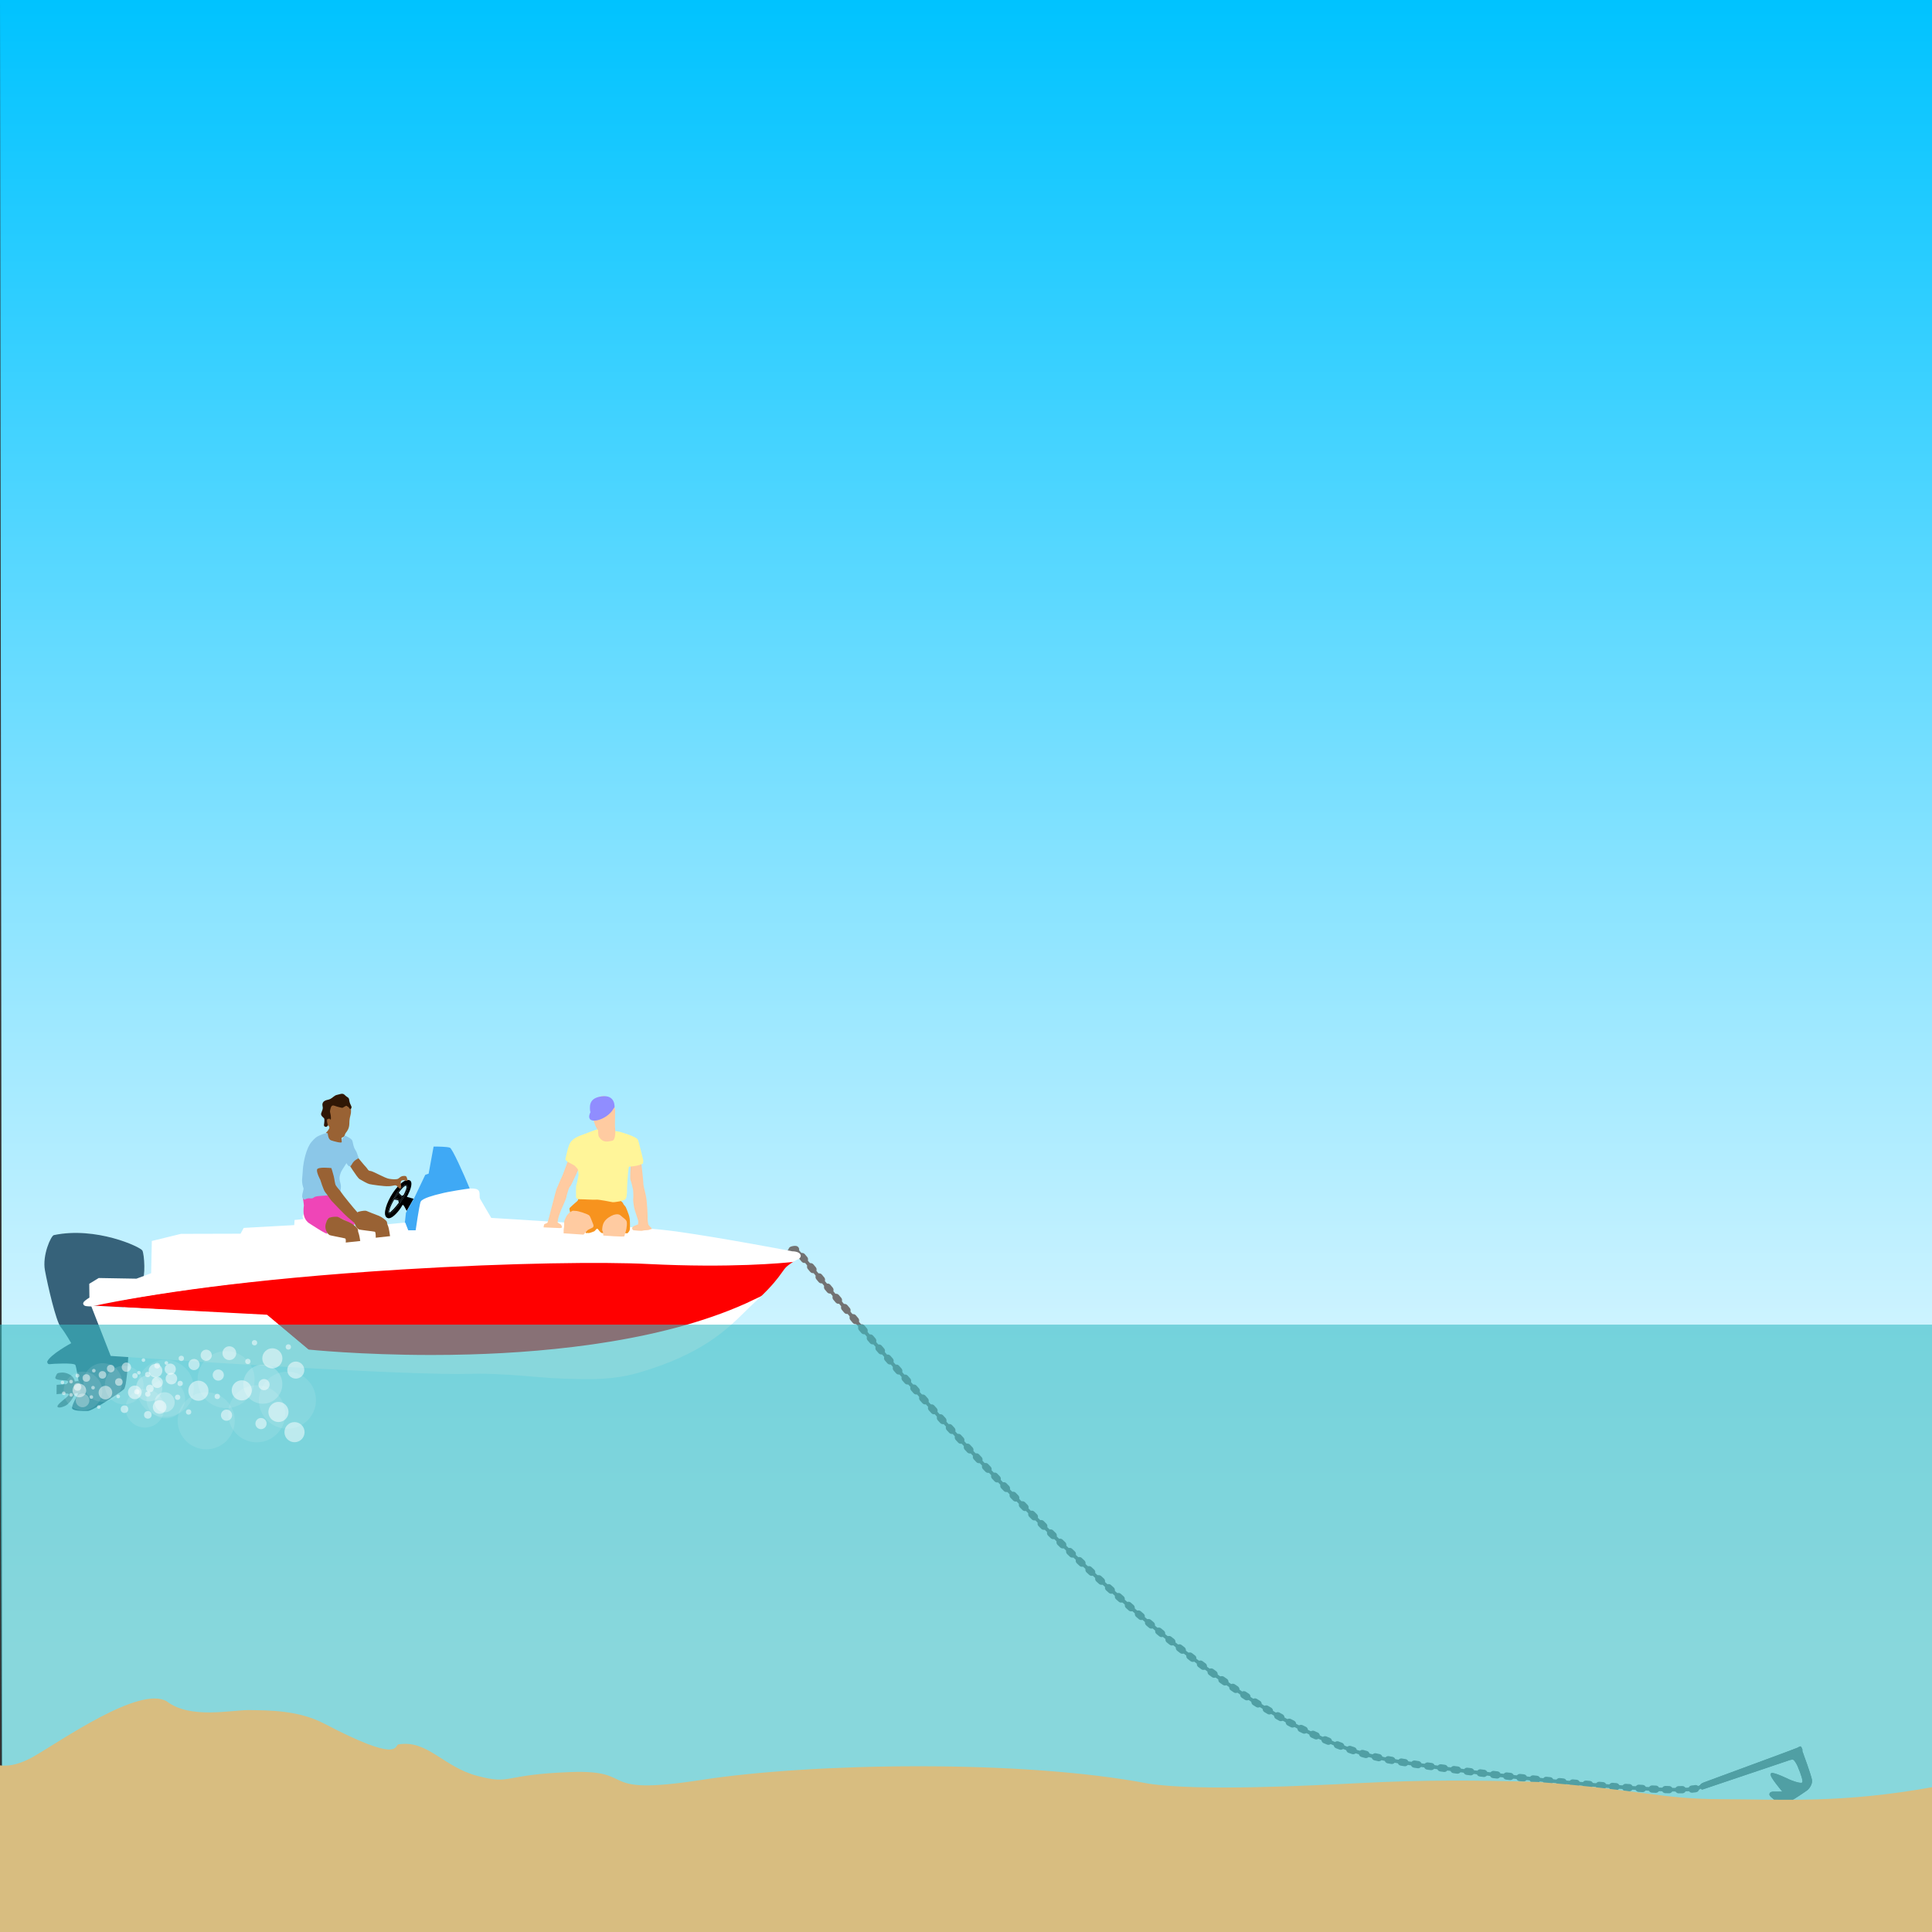 <?xml version="1.0" encoding="utf-8"?>
<!-- Generator: Adobe Illustrator 16.0.0, SVG Export Plug-In . SVG Version: 6.00 Build 0)  -->
<!DOCTYPE svg PUBLIC "-//W3C//DTD SVG 1.1//EN" "http://www.w3.org/Graphics/SVG/1.1/DTD/svg11.dtd">
<svg version="1.1" id="Capa_1" xmlns="http://www.w3.org/2000/svg" xmlns:xlink="http://www.w3.org/1999/xlink" x="0px" y="0px"
	 width="800px" height="800px" viewBox="0 0 800 800" enable-background="new 0 0 800 800" xml:space="preserve">
<rect x="0" y="0" width="800" height="800" fill="#333333" stroke="none"/>
<g id="cèl">
	<g id="Cèl_2_">
		
			<linearGradient id="SVGID_1_" gradientUnits="userSpaceOnUse" x1="416.338" y1="1556.01" x2="1215.5" y2="1556.01" gradientTransform="matrix(-4.371139e-08 -1 -1 4.371139e-08 1956.5 1215.501)">
			<stop  offset="0.144" style="stop-color:#FFFFFF"/>
			<stop  offset="1" style="stop-color:#00C3FF"/>
		</linearGradient>
		<polygon fill="url(#SVGID_1_)" points="0,0 800,0 800.981,799.162 0.982,799.162 		"/>
	</g>
</g>
<g id="_x33_">
	<g id="Ancla_copia_2_2_">
		<path fill="#727272" d="M746.324,724.928c0.233-0.398-0.419-1.497-0.548-1.668c-0.094-0.106-0.225-0.137-0.374-0.111
			c-0.272,0.045-0.635,0.263-0.925,0.479c-0.453,0.256-18.734,6.996-29.655,11.017c-4.881,1.799-8.729,3.218-9.345,3.45
			c-0.885,0.336-1.413,0.752-1.574,1.223c-0.13,0.377,0.031,0.646,0.042,0.657c0.463,1.19,0.854,1.115,1.507,0.864
			c0.109-0.039,0.229-0.084,0.366-0.125c0.815-0.247,33.183-11.188,34.561-11.646c0.443-0.187,1.689-0.604,2.188-0.37
			c0.566,0.271,1.425,1.836,1.762,2.61c1.592,3.692,2.36,6.42,1.938,6.798c-0.137,0.117-0.677,0.325-2.771-0.312
			c-1.188-0.363-2.413-0.872-2.709-1.022c-0.053-0.031-6.091-2.979-7.263-2.593c-0.104,0.035-0.188,0.103-0.229,0.19
			c-0.396,0.834,0.629,2.221,1.812,3.821l0.312,0.418c0.969,1.321,2.166,2.729,2.646,3.272c-0.947-0.005-3.662-0.014-4.068,0.019
			c-0.038,0.009-0.104,0.016-0.172,0.021c-0.267,0.042-0.713,0.16-0.965,0.487c-0.162,0.21-0.218,0.468-0.16,0.764
			c0.104,0.561,1.001,1.275,1.948,2.038c0.154,0.13,0.312,0.259,0.466,0.384c-0.043,0.025-0.083,0.062-0.133,0.088
			c-1.084,0.762-2.572,1.802-2.658,2.649c-0.021,0.218,0.041,0.407,0.194,0.564c0.705,0.748,3.129-0.004,7.604-2.354
			c3.354-1.766,7.988-5.053,8.034-5.083c1.003-0.71,2.381-2.59,2.162-4.369c-0.216-1.692-3.656-11.105-4.028-12.124
			C746.292,724.95,746.304,724.938,746.324,724.928z"/>
		<g>
			<path fill="#727272" d="M706.38,739.541c0.055-0.116,0.062-0.245,0.021-0.368c-0.084-0.248-0.354-0.383-0.618-0.292
				c-0.12,0.045-0.218,0.134-0.271,0.248c-0.057,0.116-0.062,0.247-0.021,0.369c0.077,0.217,0.31,0.348,0.531,0.312
				c0.026-0.007,0.062-0.013,0.089-0.021C706.233,739.745,706.331,739.657,706.38,739.541z"/>
			<path fill="#727272" d="M750.036,737.12c-0.191-1.595-3.445-10.524-3.97-11.94c-0.146,0.106-0.329,0.178-0.499,0.186
				c-0.207,0.021-0.386-0.059-0.497-0.194c-0.155-0.2-0.347-0.537-0.479-0.79l-0.021,0.062L708.9,737.131
				c-1.781,0.658-2.992,1.104-3.312,1.229c-0.986,0.377-1.31,0.771-1.398,1.03c-0.088,0.248,0.005,0.417,0.021,0.447
				c0.396,1.001,0.599,0.925,1.146,0.718c0.116-0.042,0.238-0.089,0.382-0.132c0.188-0.058,2.104-0.693,4.947-1.649
				c0.4-1.056,1.642-1.479,1.692-1.502c1.146-0.434,28.234-10.591,31.023-9.605c0.736,0.258,1.611,2.342,1.709,2.569
				c0.083,0.194,2.146,4.849,2.515,6.658c0.524,2.648-2.576,4.562-3.826,5.062c-1.062,0.425-5.229,0.314-5.396,0.346l-0.003,0.001
				c-0.143,0.021-3.907-0.089-4.382-0.053c-0.32,0.025-0.742,0.07-0.936,0.334c-0.109,0.146-0.146,0.315-0.106,0.529
				c0.088,0.45,1.021,1.201,1.845,1.862c0.551,0.449,1.077,0.872,1.409,1.235c0.433,0.479,0.594,0.812,0.505,1.031
				c-0.057,0.135-0.187,0.188-0.255,0.188l-0.019-0.296c0.001,0,0.062-0.15-0.452-0.725c-0.167-0.196-0.402-0.404-0.671-0.635
				c-0.067,0.048-0.132,0.095-0.2,0.145c-0.921,0.646-2.463,1.723-2.535,2.438c-0.017,0.134,0.028,0.24,0.117,0.343
				c0.396,0.425,1.983,0.351,7.253-2.423c2.062-1.084,4.62-2.747,6.279-3.865c-3.021,0.646-9.438,0.513-11.691,0.466
				c-0.423-0.009-0.756-0.021-0.805-0.016l-0.021-0.146l-0.051-0.141c0.008-0.006,0.012-0.006,0.026-0.01
				c0.049-0.01,0.183-0.003,0.854,0.012c2.491,0.058,10.069,0.218,12.441-0.688c0.59-0.408,0.958-0.672,0.973-0.68
				C748.797,740.642,750.232,738.848,750.036,737.12z M706.649,739.664c-0.087,0.188-0.244,0.329-0.438,0.396
				c-0.408,0.147-0.854-0.068-0.991-0.468c-0.066-0.195-0.054-0.405,0.029-0.592c0.088-0.188,0.239-0.33,0.438-0.398
				c0.041-0.016,0.097-0.026,0.146-0.034c0.364-0.06,0.725,0.151,0.852,0.503C706.747,739.267,706.739,739.479,706.649,739.664z"/>
			<path fill="#727272" d="M711.061,738.631c9.646-3.244,28.956-9.77,29.211-9.854c0.17-0.063,1.711-0.688,2.41-0.354
				c0.731,0.347,1.644,2.146,1.904,2.764c1.021,2.376,2.624,6.46,1.855,7.128c-0.936,0.813-5.459-1.108-5.81-1.301
				c-0.688-0.362-6.104-2.889-7.034-2.569c-0.019,0.005-0.051,0.018-0.059,0.03c-0.321,0.682,0.698,2.068,1.782,3.533l0.312,0.418
				c1.12,1.522,2.543,3.156,2.808,3.451c0.529,0.016,4.294,0.116,5.229-0.264c1.104-0.438,4.146-2.263,3.656-4.692
				c-0.359-1.788-2.469-6.533-2.492-6.592c-0.249-0.604-1.021-2.216-1.533-2.396c-2.697-0.949-30.553,9.505-30.837,9.609
				C712.456,737.544,711.5,737.88,711.061,738.631z"/>
			<path fill="#727272" d="M744.324,724.208l0.1-0.253c-0.955,0.394-5.021,1.911-11.938,4.472L744.324,724.208z"/>
			<path fill="#727272" d="M746.058,724.774c0.104-0.181-0.304-1.057-0.525-1.337c-0.037-0.053-0.35,0.021-0.886,0.412l0.046,0.099
				c0.004,0.016,0.354,0.729,0.595,1.036c0.058,0.066,0.146,0.102,0.246,0.091C745.75,725.062,745.98,724.907,746.058,724.774z"/>
			<path fill="#727272" d="M746.312,724.925c0.232-0.397-0.419-1.497-0.549-1.666c-0.091-0.106-0.223-0.137-0.377-0.112
				c-0.271,0.044-0.63,0.265-0.92,0.479c-0.455,0.254-18.736,6.996-29.654,11.014c-4.884,1.802-8.733,3.221-9.347,3.451
				c-0.884,0.338-1.414,0.752-1.574,1.221c-0.129,0.376,0.034,0.649,0.041,0.66c0.466,1.19,0.854,1.112,1.509,0.862
				c0.109-0.036,0.229-0.083,0.363-0.124c0.819-0.246,33.182-11.188,34.561-11.646c0.448-0.185,1.692-0.604,2.188-0.367
				c0.568,0.271,1.427,1.835,1.762,2.608c1.591,3.696,2.362,6.421,1.938,6.801c-0.143,0.119-0.678,0.326-2.771-0.312
				c-1.188-0.364-2.414-0.872-2.707-1.024c-0.056-0.03-6.087-2.979-7.265-2.591c-0.106,0.031-0.188,0.104-0.229,0.188
				c-0.396,0.835,0.631,2.229,1.813,3.828l0.31,0.422c0.976,1.327,2.167,2.729,2.646,3.281c0.181,0.003,0.303,0.021,0.327,0.021
				l0.004,0.318c0,0,0.005,0.062,0.002,0.062l0.005-0.001c0.172-0.025,4.344,0.08,5.397-0.347c1.237-0.494,4.346-2.444,3.815-5.102
				c-0.357-1.812-2.418-6.438-2.507-6.64c-0.097-0.23-0.969-2.312-1.709-2.568c-2.788-0.976-29.878,9.188-31.022,9.619
				c-0.054,0.021-1.291,0.449-1.69,1.502c-2.844,0.958-4.763,1.604-4.947,1.653c-0.14,0.04-0.266,0.093-0.384,0.133
				c-0.55,0.207-0.754,0.285-1.146-0.717c-0.015-0.03-0.105-0.2-0.021-0.445c0.1-0.266,0.417-0.656,1.4-1.032
				c0.315-0.121,1.526-0.564,3.312-1.229l35.67-12.688l0.021-0.062c0.135,0.251,0.319,0.588,0.479,0.789
				c0.112,0.143,0.289,0.213,0.495,0.195c0.169-0.015,0.35-0.079,0.497-0.186c-0.038-0.116-0.066-0.188-0.07-0.191l0.273-0.104
				c0.006,0.016,0.016,0.042,0.033,0.074C746.292,724.95,746.304,724.938,746.312,724.925z M711.05,738.642
				c0.438-0.756,1.396-1.094,1.409-1.098c0.28-0.104,28.139-10.562,30.836-9.613c0.521,0.184,1.286,1.796,1.529,2.4
				c0.024,0.056,2.141,4.805,2.492,6.589c0.481,2.438-2.556,4.254-3.651,4.698c-0.935,0.368-4.694,0.271-5.229,0.26
				c-0.26-0.295-1.682-1.924-2.802-3.451l-0.312-0.418c-1.084-1.47-2.104-2.854-1.786-3.535c0.012-0.013,0.039-0.024,0.062-0.028
				c0.938-0.313,6.354,2.206,7.037,2.568c0.349,0.188,4.871,2.108,5.805,1.304c0.771-0.668-0.835-4.755-1.856-7.13
				c-0.263-0.608-1.174-2.419-1.9-2.764c-0.696-0.335-2.237,0.287-2.412,0.354C740.015,728.864,720.699,735.393,711.05,738.642z
				 M744.424,723.959l-0.101,0.254l-11.842,4.214C739.405,725.866,743.469,724.348,744.424,723.959z M746.062,724.773
				c-0.076,0.133-0.308,0.286-0.53,0.302c-0.104,0.012-0.188-0.021-0.246-0.092c-0.24-0.306-0.59-1.021-0.594-1.036l-0.045-0.098
				c0.531-0.389,0.847-0.465,0.888-0.412C745.752,723.716,746.165,724.596,746.062,724.773z"/>
			<path fill="#727272" d="M735.331,745.78c-0.069-0.064-0.152-0.133-0.232-0.188c-0.045,0.021-0.085,0.062-0.134,0.089
				c-1.085,0.763-2.572,1.802-2.658,2.646c-0.021,0.219,0.04,0.408,0.197,0.569c0.707,0.746,3.124-0.004,7.604-2.354
				c3.354-1.766,7.987-5.056,8.033-5.084c1-0.71,2.381-2.594,2.162-4.368c-0.213-1.688-3.659-11.107-4.034-12.126
				c-0.059,0.09-0.136,0.163-0.229,0.228c0.519,1.416,3.771,10.354,3.972,11.938c0.21,1.721-1.229,3.521-2.041,4.095
				c-0.009,0.01-0.38,0.271-0.975,0.687c0.007-0.003,0.016-0.011,0.021-0.012l0.104,0.271c-0.241,0.095-0.535,0.171-0.875,0.247
				c-1.664,1.122-4.224,2.785-6.279,3.87c-5.271,2.769-6.854,2.843-7.255,2.415c-0.099-0.104-0.13-0.209-0.115-0.344
				c0.071-0.723,1.612-1.801,2.534-2.438C735.206,745.868,735.269,745.825,735.331,745.78z"/>
			<path fill="#727272" d="M746.281,724.963c-0.015-0.031-0.021-0.062-0.023-0.075l-0.272,0.104c0.003,0.012,0.03,0.08,0.07,0.191
				C746.144,725.123,746.224,725.049,746.281,724.963z"/>
			<path fill="#727272" d="M738.262,742.118c-0.002,0-0.083-0.094-0.213-0.239c-0.949-0.005-3.665-0.02-4.075,0.018
				c-0.033,0.005-0.099,0.011-0.168,0.021c-0.264,0.042-0.711,0.158-0.962,0.484c-0.163,0.208-0.218,0.471-0.161,0.768
				c0.103,0.561,1,1.271,1.948,2.039c0.15,0.125,0.312,0.257,0.465,0.382c0.074-0.049,0.146-0.104,0.208-0.146l0.17,0.235
				c-0.043,0.03-0.093,0.071-0.139,0.102c0.267,0.229,0.494,0.438,0.671,0.636c0.514,0.563,0.451,0.723,0.451,0.723l0.019,0.299
				c0.067-0.006,0.198-0.055,0.256-0.188c0.088-0.226-0.073-0.552-0.507-1.032c-0.325-0.361-0.854-0.786-1.409-1.233
				c-0.822-0.663-1.751-1.414-1.843-1.862c-0.039-0.216-0.008-0.39,0.106-0.53c0.19-0.265,0.604-0.37,0.925-0.396
				c0.466-0.036,4.221-0.019,4.369-0.016l-0.064-0.007L738.262,742.118z"/>
			<path fill="#727272" d="M738.372,741.872c-0.023,0-0.146-0.006-0.324-0.002c0.138,0.146,0.211,0.231,0.214,0.237l0.042,0.052
				l0.062,0.006c0.002,0,0.011,0,0.012,0L738.372,741.872z"/>
			<path fill="#727272" d="M735.309,745.443c-0.065,0.044-0.139,0.101-0.207,0.144c0.078,0.062,0.159,0.131,0.231,0.19
				c0.045-0.026,0.097-0.062,0.141-0.1L735.309,745.443z"/>
			<path fill="#727272" d="M746.247,742.416c0.278-0.193,0.536-0.366,0.76-0.52c-2.371,0.896-9.948,0.734-12.44,0.687
				c-0.674-0.021-0.807-0.021-0.854-0.013c-0.016,0.001-0.021,0.009-0.024,0.013l0.05,0.137l0.021,0.146
				c0.049-0.004,0.383,0.013,0.805,0.017C736.815,742.924,743.229,743.059,746.247,742.416z"/>
			<path fill="#727272" d="M747.013,741.896c-0.223,0.152-0.479,0.321-0.76,0.52c0.336-0.068,0.635-0.146,0.876-0.246l-0.104-0.272
				C747.018,741.893,747.012,741.896,747.013,741.896z"/>
			<path fill="#727272" d="M706.65,739.666c0.089-0.188,0.103-0.396,0.026-0.6c-0.128-0.349-0.48-0.562-0.85-0.503
				c-0.051,0.008-0.101,0.021-0.146,0.034c-0.193,0.07-0.352,0.212-0.438,0.398c-0.091,0.188-0.104,0.396-0.028,0.592
				c0.145,0.396,0.583,0.615,0.991,0.468C706.405,739.993,706.562,739.852,706.65,739.666z M706.389,739.539
				c-0.054,0.11-0.15,0.204-0.271,0.245c-0.022,0.014-0.062,0.021-0.088,0.021c-0.229,0.037-0.454-0.095-0.532-0.312
				c-0.044-0.12-0.033-0.25,0.021-0.367c0.062-0.115,0.146-0.203,0.275-0.247c0.256-0.092,0.523,0.045,0.612,0.29
				C706.446,739.292,706.439,739.424,706.389,739.539z"/>
		</g>
	</g>
	<g id="Cadena_2_">
		<path fill="none" stroke="#727272" stroke-width="1.5" stroke-linecap="round" stroke-miterlimit="10" d="M323.477,520.764
			c0,0,3.55-3.646,5.98-3.361c2.432,0.281,146.718,190.287,241.793,210.471c13.999,3.898,127.217,17.122,132.694,12.103"/>
		<path fill="none" stroke="#727272" stroke-width="3" stroke-linecap="round" stroke-miterlimit="10" stroke-dasharray="1.5,4" d="
			M323.477,520.764c0,0,3.55-3.646,5.98-3.361c2.432,0.281,146.718,190.287,241.793,210.471
			c13.999,3.898,127.217,17.122,132.694,12.103"/>
	</g>
	<g id="Barco_3">
		<g>
			<g id="Capa_22_copia_2_">
				<path fill="#36627A" d="M22.3,511.435c-1.159,0.242-4.863,8.266-3.69,14.598c1.176,6.332,4.553,20.998,6.495,23.414
					c1.944,2.416,4.38,6.736,4.38,6.736s-8.572,4.604-9.938,7.618c0,0,0.003,1.229,1.05,1.07c1.047-0.166,10.188-0.664,10.618,0.355
					c0.43,1.027,1.264,6.354,1.402,7.048c0.14,0.694-0.245,3.847-0.377,4.976c-0.055,0.469-2.859,4.979-2.346,6
					c0.519,1.021,4.314,1.058,6.43,1.006c2.114-0.047,13.387-7.604,14.959-8.989c1.574-1.39,2.013-18.189,2.013-18.189
					s-3.206-21.963-2.419-22.008c0.788-0.045,6.105-2.188,7.812-4.164c1.708-1.979,1.074-11.555,0.266-13.082
					C58.139,516.291,39.682,507.769,22.3,511.435z"/>
				<path fill="#6C808C" d="M30.919,572.034c0,0,1.826-0.37,1.931-0.146c0.105,0.229,0.505,0.861,0.419,2.082
					c-0.087,1.22,0.381,2.771-0.581,2.892c-0.962,0.117-1.624,0.116-1.624,0.116s-1.604,3.959-4.077,5.156
					c-2.472,1.199-4.135,0.791-2.615-0.775c1.518-1.562,4.374-3.411,4.101-4.057c-0.271-0.641-5.061,0.017-5.061,0.017l0.043-3.87
					c0,0,3.661-0.354,3.843-0.281c0.182,0.062,1.562-0.955,0.514-1.406c-1.048-0.452-5.559,0.007-4.839-1.592
					c0.72-1.604,0.545-1.584,2.25-1.797c1.706-0.224,3.886,0.625,4.855,1.797C31.044,571.336,30.919,572.034,30.919,572.034z"/>
			</g>
			<path fill="#FF0000" d="M128.078,559.148l-17.229-14.418l-72.279-4.104c22.56-4.644,65.304-11.433,128.988-15.354
				c45.75-2.812,84.083-3.109,101.812-2.216c32.238,1.639,53.926-0.235,59.435-0.801c-0.938,0.594-2.312,1.521-3.146,2.297
				c-0.633,0.588-1.188,1.383-1.972,2.479c-1.569,2.229-3.971,5.441-9.271,10.441l-0.529,0.479
				c-35.387,17.237-83.354,22.316-117.805,23.302C159.588,562.299,129.619,559.309,128.078,559.148z"/>
			<path d="M168.412,501.426c-0.308-0.624-0.554-1.092-0.752-1.439c-0.1-0.177-0.187-0.316-0.264-0.439
				c-0.383-0.611-0.509-0.613-0.586-0.615l-0.219,0.141c-0.103,0.191-0.218,0.402-0.354,0.626c-0.089,0.146-0.184,0.297-0.285,0.45
				c-0.051,0.072-0.103,0.15-0.153,0.229c-1.396,2.022-3.712,4.411-5.104,4.045c-0.664-0.181-1.062-0.625-1.222-1.379
				c-0.021-0.089-0.033-0.185-0.044-0.271c-0.011-0.1-0.021-0.19-0.021-0.303c-0.087-2.688,2.308-7.956,5.458-11.312
				c0.485-0.521,0.988-0.983,1.502-1.396c0.286-0.229,0.61-0.459,0.953-0.653c0.549-0.312,1.146-0.537,1.7-0.513
				c0.208,0.013,0.412,0.06,0.606,0.146c0.309,0.146,0.514,0.388,0.627,0.729c0.074,0.229,0.104,0.498,0.103,0.785
				c-0.022,2.006-1.729,5.062-1.751,5.097l-0.128,0.229l2.79,0.803L168.412,501.426z M168.755,491.499
				c-0.007-0.312-0.084-0.562-0.255-0.73c-0.034-0.033-0.072-0.062-0.113-0.098c-0.104-0.063-0.228-0.104-0.357-0.104
				c-0.093,0-0.19,0.021-0.3,0.062c-0.749,0.271-1.826,1.431-2.91,2.92l-0.048-0.062l-0.049-0.062l-0.948,1.646
				c-0.471,0.731-0.921,1.496-1.322,2.233c-0.67,1.23-1.202,2.405-1.472,3.29c-0.152,0.502-0.22,0.904-0.204,1.216
				c0.004,0.077,0.016,0.146,0.029,0.217c0.044,0.193,0.136,0.345,0.272,0.438c0.062,0.039,0.131,0.062,0.205,0.062
				c0.854,0,3.619-3.354,4.765-4.98c0.042-0.062,0.083-0.119,0.121-0.179c0.072-0.108,0.141-0.214,0.193-0.302
				c0.058-0.09,0.102-0.165,0.13-0.229c0.034-0.06,0.076-0.121,0.126-0.2c0.052-0.078,0.105-0.173,0.167-0.271
				C167.462,495.238,168.788,492.851,168.755,491.499z"/>
			<path fill="#3FA9F5" d="M194.62,492.438c-1.104,0.148-4.982,0.778-8.344,1.419c-0.215,0.038-0.426,0.079-0.637,0.121
				c-0.109,0.021-0.218,0.045-0.326,0.062c-0.461,0.092-0.906,0.188-1.33,0.276c-0.133,0.027-0.263,0.062-0.391,0.095
				c-0.318,0.069-0.625,0.146-0.908,0.224c-0.115,0.03-0.227,0.062-0.333,0.097c-0.023,0.004-0.053,0.011-0.087,0.021
				c-1.036,0.229-6.941,1.604-7.823,3.137c-0.028,0.056-0.053,0.097-0.067,0.146c-0.519,1.479-1.779,9.771-1.985,11.616h-3.531
				l-1.238-3.121l0.479-4.438l0.186-0.088l0,0l0,0c-0.011-0.021-0.021-0.041-0.028-0.062c-0.013-0.021-0.021-0.042-0.031-0.062
				l3.059-5.382l0.048,0.012l0,0l0,0l0.059-0.191l0.044-0.078l0.078-0.143l4.573-9.622l0.701-0.241l0.703-0.246l2.056-11.222
				c0.1,0,0.239-0.001,0.415-0.001c1.197,0,5.199,0.033,6.348,0.475C187.275,475.604,191.907,485.812,194.62,492.438z"/>
			<path d="M166.521,495.692c0.021,0,0.035-0.006,0.049-0.009c0.04-0.011,0.074-0.028,0.104-0.059
				c-0.202,0.354-0.405,0.688-0.604,1.007c-0.112,0.229-0.329,0.562-0.606,0.948c-0.046-0.104-0.062-0.229-0.063-0.326
				c-0.002-0.174,0.034-0.312,0.034-0.312l0.062-0.215l-1.957-0.412l0.819-1.434c0.158-0.23,0.316-0.465,0.478-0.688
				C166.025,495.566,166.382,495.696,166.521,495.692z"/>
			<path d="M166.621,496.638c-0.05,0.081-0.091,0.146-0.126,0.202c-0.028,0.062-0.072,0.142-0.13,0.229
				c-0.055,0.089-0.121,0.188-0.193,0.3c-0.038,0.062-0.078,0.114-0.121,0.181c-1.146,1.637-3.91,4.98-4.765,4.98
				c-0.074,0-0.146-0.021-0.205-0.062c-0.139-0.094-0.229-0.232-0.272-0.438c-0.015-0.062-0.024-0.141-0.029-0.215
				c-0.017-0.312,0.051-0.714,0.204-1.218c0.27-0.884,0.802-2.059,1.472-3.29c0.401-0.737,0.854-1.502,1.322-2.232l0.948-1.646
				l0.049,0.062l0.048,0.062c1.083-1.485,2.161-2.647,2.91-2.92c0.107-0.038,0.207-0.062,0.3-0.062c0.135,0,0.253,0.036,0.357,0.104
				c0.042,0.023,0.08,0.062,0.113,0.097c0.171,0.175,0.248,0.429,0.255,0.73c0.029,1.354-1.293,3.735-1.972,4.86
				C166.727,496.467,166.669,496.56,166.621,496.638z M161.344,500.724c-0.324,1.066-0.186,1.328-0.13,1.385
				c0.687-0.13,2.75-2.493,3.983-4.158c-0.225-0.296-0.229-0.67-0.202-0.897l-1.755-0.371
				C162.4,498.112,161.69,499.574,161.344,500.724z M164.359,494.886l-0.822,1.434l1.957,0.414l-0.061,0.212
				c-0.001,0.003-0.037,0.146-0.035,0.312c0.001,0.104,0.02,0.227,0.063,0.328c0.277-0.396,0.495-0.729,0.606-0.949
				c0.198-0.312,0.402-0.65,0.604-1.006c-0.03,0.021-0.064,0.045-0.104,0.059c-0.013,0.003-0.025,0.007-0.049,0.008
				c-0.141,0.004-0.496-0.127-1.688-1.497C164.677,494.421,164.518,494.65,164.359,494.886z M168.157,491.015
				c-0.036-0.021-0.078-0.033-0.128-0.033c-0.579,0-1.737,1.216-2.944,2.872c0.517,0.596,1.099,1.196,1.355,1.381
				c0.144-0.215,0.412-0.301,0.636-0.325C168.001,493.174,168.706,491.381,168.157,491.015z"/>
			<path fill="#FFFFFF" stroke="#FFFFFF" stroke-miterlimit="10" d="M37.431,537.641l0.097-0.062l-0.069-5.701l3.559-2.174
				l15.577,0.271l0.037-0.018l6.453-2.39l0.275-13.31L75,511.415l24.903-0.066l1.312-2.411l21.093-1.172l0.138-2.14l4.386-0.443
				l-0.396-0.312c-0.006-0.009-0.619-0.496-0.604-1.097c0.012-0.349,0.232-0.68,0.664-0.979c0.32-0.229,1.259-0.493,3.908-0.493
				c2.43,0,5.401,0.219,7.57,0.379c1.07,0.079,1.918,0.146,2.413,0.155c1.48,0.047,3.122,1.162,4.016,2.179
				c0.55,0.623,0.842,1.231,0.801,1.664c-0.131,1.377-0.355,1.709-1.345,1.896l0.058,0.438l14.567-1.383l8.99-0.85l1.229,3.156h3.89
				l0.023-0.468c0.018-0.1,1.455-10.041,1.991-11.584c0.42-1.207,5.694-2.617,7.689-3.057c3.523-0.985,10.872-2.021,12.223-2.203
				l0.021,0.051l0.15-0.018c0.002,0,0.289-0.022,0.688-0.022c1.128,0,1.949,0.188,2.316,0.521c0.4,0.366,0.403,1.104,0.407,1.815
				c0.003,0.616,0.005,1.197,0.234,1.629c0.479,0.89,4.57,7.804,4.745,8.099l0.058,0.097l0.105,0.008
				c0.602,0.034,59.926,3.542,73.165,5.171c1.026,0.126,2.194,0.245,3.475,0.425c20.029,2.82,48.084,8.231,48.084,8.231
				c2.172,0.037,3.031,0.721,3.104,1.294c0.07,0.526-0.479,1.062-1.379,1.322c-0.022,0.017-0.631,0.318-1.453,0.812
				c-3.641,0.396-25.598,2.571-59.904,0.832c-17.74-0.896-56.131-0.545-101.896,2.271c-65.2,4.021-105.44,10.438-127.715,15.104
				l-0.974,0.205c-1.848-0.021-2.505-0.211-2.59-0.312c-0.031-0.062-0.071-0.108-0.111-0.166c-0.095-0.132-0.143-0.2-0.124-0.31
				C34.997,539.336,35.814,538.659,37.431,537.641z"/>
			<path fill="#FFFFFF" stroke="#FFFFFF" stroke-miterlimit="10" d="M127.521,559.303l0.062,0.009
				c0.25,0.022,21.625,2.258,51.067,2.258c5.098,0,10.434-0.062,15.941-0.228c34.302-0.979,82.511-5.729,117.909-22.771
				c-0.101,0.088-0.188,0.17-0.273,0.256c-1.22,1.128-2.434,2.323-3.721,3.593c-8.133,8.006-18.254,17.971-44.363,25.562
				c-6.007,1.742-12.438,2.562-20.246,2.562c-6.688,0-13.549-0.185-20.812-0.812c-7.974-0.688-16.214-1.397-25.028-1.397
				c-1.354,0-2.705,0.021-4.017,0.053c-1.324,0.035-2.875,0.057-4.61,0.057c-34.329,0-138.904-7.186-143.244-7.464l-7.756-19.855
				l71.914,3.771L127.521,559.303z"/>
		</g>
		<g id="_x33__2_">
			<path fill="#996234" d="M147.812,508.439c0,0-1.388-1.608-1.084-3.52c0.304-1.896,0.731-2.871,1.898-3.205
				s2.748-0.483,3.07-0.318c0.325,0.163,4.26,1.729,5.157,2.034c0.899,0.312,3.354,1.938,3.404,2.685
				c0.05,0.748,0.194,0.987,0.498,1.724c0.303,0.729,0.765,4.024,0.765,4.024l-5.933,0.652c0,0,0.063-2.312-0.373-2.478
				c-0.439-0.155-6.235-0.748-6.626-0.974C148.197,508.851,147.812,508.439,147.812,508.439z"/>
			<path fill="#EF45B7" d="M125.839,499.185c0,0-0.312-2.938-0.438-2.938s4.117-0.25,5.125-1c1.25-0.938,8.125-0.875,8.125-0.875
				l4.562,4.188l5.264,3.96c0,0-1.514,4.979-2.264,4.979c-0.354,0-4.109-3.401-7.5-3.5c-3.784-0.108-4.062,2.062-3.188,6.75
				c0.166,0.887-7.812-4.438-7.812-4.438s-1.506-1.125-1.878-3.125S125.839,499.185,125.839,499.185z"/>
			<path fill="#996234" d="M134.9,469.06c0.188,0.062,1.562-1.625,1.5-2.188c-0.062-0.563-0.623-0.938-0.749-0.938
				s-1.438-1.562-0.751-2.25c0.688-0.688-1.5-3.5-0.688-4.875s1.812-3.5,3.688-4.25s3.062-1.375,4-0.625s3.188,2.875,3.25,3.688
				c0.062,0.812,0.438,2.375,0,4.062c-0.438,1.688-0.438,1.938-0.5,3.75c-0.062,1.812-0.875,2.938-1.438,3.627
				c-0.563,0.689-0.312,1.623-1.375,1.873s0.25,1.938-0.25,2.562c-0.5,0.625-6.375-0.938-6.25-3.375
				C135.397,468.975,134.9,469.06,134.9,469.06z"/>
			<path fill="#301705" d="M135.089,466.622c0,0-1.062,0-0.938-0.875s0.354-2.375-0.01-2.75c-0.364-0.375-1.49-1.062-1.115-2.125
				c0.375-1.063,0.812-1.688,0.562-2.688s0-1.812,0.812-2.312s1.445-0.375,2.379-0.812c0.937-0.438,1.687-1.5,2.746-1.688
				c1.062-0.188,2.312-0.938,3.188,0c0.876,0.938,1.5,0.938,1.75,1.562s-0.062-0.062,0.312,1.438s1.125,1.812,0.625,2.625
				c-0.5,0.812-0.938-0.688-1.375-0.75c-0.437-0.062-0.188-0.75-1.375,0s-0.75,0.5-2.5,0.125s-2.688-1.375-3.22,0.438
				c-0.53,1.812-0.22,1.5,0,2.938c0.22,1.438,0,2.062,0,2.062s-0.092-0.688-0.78-0.562c-0.688,0.125-0.812,0.25-0.75,1
				s0.438,1.625,0.312,1.875S135.089,466.622,135.089,466.622z"/>
			<path fill="#996234" d="M143.714,480.872c0,0,4.125,6.75,5.188,7.375s3.25,1.875,4.062,2.062c0.812,0.188,5.938,1,8.125,0.875
				s2.562-0.784,3.375,0.016c0.812,0.804,1.188,1.359,1.5,0.734s0.125-0.75,0-1.688c-0.125-0.938,0-1.438,0.875-1.562
				s2.213,0.875,1.854-0.25c-0.354-1.125-0.229-1.625-1.669-1.5c-1.438,0.125-1.688,1.188-2.688,1.312
				c-1,0.123-1.438,0.125-3.188-0.125s-6.688-3.188-7.75-3.25c-1.062-0.062-1.125-0.875-1.812-1.562
				c-0.688-0.688-3.438-4.062-3.438-4.062"/>
			<path fill="#8BC7E8" d="M125.4,484.31c0.25-3.5,1.5-9.062,3.625-11.5c2.125-2.438,2.75-2.375,4.312-3.062
				c1.562-0.688,2.375-0.5,2.375-0.5s0.082,2.5,1.354,2.938c1.272,0.438,4.271,1.25,4.459,0.75s-0.249-0.812,0.125-1.253
				c0.374-0.438,1-1.622,1.438-1.372c0.437,0.25,2.625,1.124,2.875,2.25s0.5,2.625,1.125,3.5s1,2.25,1,2.25s0.188,0.5,0.375,1.062
				c0.187,0.562-1.625,0.5-2.812,2.812c-1.187,2.312-2.5-1.312-2.5-1.312s1.438-0.938,0.125,1.062c0,0-2,3.062-2.125,3.5
				c-0.125,0.438-0.625,1.562-0.562,2.688c0.062,1.127,0.688,2.312,0.562,3.5c-0.126,1.188,0.025,2.25-1.456,2.812
				c-1.479,0.562-3.104,0.438-4.919,0.625c-1.812,0.188-4.047,0.091-4.875,0.812c-0.828,0.723-1.625,0.125-2.625,0.375
				s-1.062,0.875-1.875,0c-0.812-0.875,0.479-3.625,0.271-4.25s-0.75-2-0.542-4.062C125.337,485.872,125.4,484.31,125.4,484.31z"/>
			<path fill="#996234" d="M132.626,488.527c0,0,1.325,4.354,2.068,5.188c0.744,0.828,1.933,2.75,2.562,3.494
				c0.631,0.746,6.226,6.479,6.897,6.979c0.677,0.499,3.919,3.354,3.919,3.354l4.6-0.527c0,0-3.046-3.262-4.543-4.854
				c-1.498-1.596-6.453-7.729-6.736-8.282c-0.283-0.561-1.893-2.234-2.329-3.014c-0.436-0.771-0.508-2.373-0.87-3.832
				c-0.359-1.459-0.981-3.347-0.981-3.347s-5.779-0.688-5.955,0.673C131.083,485.72,132.626,488.527,132.626,488.527z"/>
			<path fill="#996234" d="M135.65,510.685c0,0-1.271-1.708-0.833-3.583s0.935-2.812,2.12-3.062c1.188-0.25,2.776-0.291,3.088-0.104
				c0.312,0.188,4.125,2.021,5,2.396s3.205,2.166,3.205,2.916s0.125,1,0.375,1.75s0.562,2.875,0.562,2.875l-6.002,0.637
				c0,0,0.182-1.512-0.245-1.695c-0.43-0.188-6.167-1.188-6.542-1.438S135.65,510.685,135.65,510.685z"/>
			<path fill="#996234" d="M142.167,516.731"/>
		</g>
	</g>
	<g id="Capa_8">
		<path fill="none" stroke="#000000" stroke-miterlimit="10" d="M247.645,468.24"/>
		<path fill="#F7931E" d="M236.412,503.12c-0.053-0.396-0.879-2.506-0.509-2.941c0.369-0.437,1.688-1.56,2.145-1.978
			s1.098-0.854,1.281-1.256c0.184-0.402,0.08-1.269,0.33-1.256c0.251,0.012,16.114,0.665,16.243,0.717
			c0.13,0.049,1.953,1.354,2.106,1.888c0.151,0.532,0.954,1.181,1.153,1.627c0.199,0.446,0.854,2.096,1.191,3.074
			c0.337,0.978,0.468,1.99,0.497,3.306c0.03,1.314,0.059,2.648-0.14,3.155c-0.197,0.507-0.702,1.032-0.815,1.126
			c-0.114,0.094,0.528,0.165-0.623,0.093s-5.74-1.239-6.773-0.628c-1.034,0.611-2.441,0.727-3.047,0.566s-0.395,0.004-0.939-0.534
			c-0.545-0.539-0.867-1.189-1.085-1.209c-0.219-0.021-0.048-0.362-0.702,0.31s-0.432,0.596-0.654,0.672
			c-0.223,0.077-1.829,0.751-2.265,0.731c-0.438-0.019-0.084,0.025-0.653-0.028c-0.568-0.055-0.452,0.316-0.568-0.055
			c-0.116-0.37-0.148-1.729-0.718-2.191C241.3,507.846,236.412,503.12,236.412,503.12z"/>
		<path fill="#FFCBA1" d="M261.163,482.366c0.034,0.221-0.422,5.584-0.062,6.345c0.36,0.76,1.012,3.854,1.048,4.031
			c0.036,0.176,0.192,2.591,0.064,3.505c-0.128,0.913,0.102,1.668,0.255,3.164c0.152,1.494,1.88,5.993,1.825,6.253
			c-0.056,0.26-0.058,1.311-0.058,1.311l-1.872,0.749c0,0-0.586,0.368-0.607,0.852c-0.021,0.479,0.4,0.85,0.619,0.857
			c0.219,0.011,3.224,0.36,3.714,0.163c0.491-0.195,2.021-0.174,2.465-0.285c0.442-0.109,1.111-0.389,1.111-0.389
			s0.564,0.113,0.021-0.479c-0.543-0.595-1.257-1.281-1.249-1.456c0.008-0.177-0.282-1.545-0.253-2.2
			c0.028-0.655-0.153-7.449-0.824-10.106c-0.671-2.654-1.068-4.557-0.969-4.813c0.098-0.257-0.979-9.586-0.979-9.586
			L261.163,482.366z"/>
		<path fill="#FFCBA1" d="M235.95,480.29l4.08,2.808c0,0-3.301,7.342-3.812,8.02c-0.512,0.679-0.227,0.165-0.512,0.679
			c-0.286,0.513-1.161,3.494-1.183,3.978c-0.021,0.479-1.715,4.132-2.156,5.202c-0.441,1.073-1.188,3.1-1.263,3.841
			c-0.077,0.738-0.406,1.252-0.066,1.484s0.938,0.566,1.151,0.706c0.213,0.144,0.61,1.054,0.515,1.216
			c-0.094,0.161-0.408,0.322-0.976,0.297c-0.568-0.023-0.952-0.042-0.952-0.042l-2.544-0.11l-3.146-0.141
			c0,0,0.144-1.264,0.365-1.341c0.222-0.078,1.159-0.475,1.298-0.644c0.14-0.169,3.495-13.727,3.824-14.234
			c0.329-0.512,1.667-4.043,1.944-4.381s3.071-8.095,3.071-8.095L235.95,480.29z"/>
		<path fill="#FFCBA1" d="M249.609,509.906c0.005-0.118-0.521,0.056-0.081-2.254c0.44-2.312,2.307-3.453,3.4-4.076
			c1.094-0.622,3.056-1.246,4.079-0.254c1.021,0.993,2.335,1.644,2.511,2.599c0.175,0.955-0.035,2.131-0.127,2.877
			c-0.093,0.746-0.808,2.65-0.827,3.083c-0.019,0.437-8.731-0.271-8.731-0.271L249.609,509.906z"/>
		<path fill="#FFCBA1" d="M241.624,511.232c0,0,1.555-1.761,1.797-1.942c0.241-0.185,2.022-0.922,2.107-1.074
			c0.085-0.15,0.451-0.521,0.061-1.356c-0.392-0.833-1.037-2.925-1.556-3.529c-0.518-0.605-4.734-1.958-5.631-1.92
			c-0.896,0.039-0.995-0.352-1.996,0.303c-1.001,0.654-1.619,1.443-1.872,1.898c-0.254,0.456-0.856,1.79-0.913,2.177
			c-0.055,0.386,0.062,2.102-0.118,2.677c-0.181,0.576-0.106,2.241-0.106,2.241L241.624,511.232z"/>
		<path fill="#FFF599" d="M234.129,479.859c0.137-0.125,0.866-4.734,2.003-6.697c1.138-1.965,4.292-3.008,5.271-3.358
			c0.979-0.35,5.747-2.24,6.273-2.263c0.526-0.02,8.495,0.945,8.883,1.093c0.388,0.148,7.183,1.938,7.683,3.492
			s2.013,7.969,2.09,8.191c0.078,0.223-0.063,1.44-0.063,1.44s-0.766,0.491-2.138,0.824s-3.48,0.503-3.657,0.539
			c-0.177,0.036-0.43,2.783-0.43,2.783s-0.412,5.367-0.392,5.894c0.021,0.525,0.057,3.681-0.554,4.616
			c-0.611,0.936-4.882,1.492-5.489,1.377c-0.608-0.113-5.771-1.174-6.696-1.039c-0.926,0.134-5.377-0.193-6.517-0.157
			c-1.14,0.038-1.784-0.253-1.845-0.869c-0.06-0.613-0.103-4.602,0.087-4.941s0.924-4.074,0.932-4.249
			c0.008-0.175-0.182-1.847-0.211-2.154c-0.03-0.308-1.159-1.496-1.456-1.729c-0.296-0.232-2.179-1.234-2.565-1.383
			c-0.388-0.148-1.228-0.975-1.218-1.191C234.13,479.86,234.129,479.859,234.129,479.859z"/>
		<path fill="#FFCBA1" d="M245.083,460.859c0,0-1.421-5.491,3.32-6.771c4.74-1.279,6.278,4.568,6.32,5.577
			c0.044,1.008-0.153,6.473-0.048,7.046c0.105,0.574,0.463,5.362-1.169,5.64c-1.632,0.279-3.684,1.151-5.489-1.599
			c-0.412-0.68-0.356-2.818-0.356-2.818S246.373,467.353,245.083,460.859z"/>
		<path fill="#908DFF" d="M254.47,458.461c0,0,0.454-5.251-5.304-4.483c-4.828,0.646-5.182,3.302-4.769,6.393l0.176-0.023
			c-3.107,6.193,6.761,3.765,9.438-1.231l0,0L254.47,458.461z"/>
	</g>
</g>
<g id="Capa_3">
	<polygon id="La_mar_3_m" opacity="0.6" fill="#39BCC4" enable-background="new    " points="0,548.5 800,548.5 800.981,799.162 
		0.982,799.162 	"/>
	<path fill="#D8BD80" d="M800.557,739.949c-37.881,6.85-61.19,5.146-88.212,5.051c-24.051-0.033-33.278-3.914-75.512-7.119
		c-26.088-0.787-46.578-0.928-74.209,0.48c-20.113,1.021-66.365,3.424-87.148,0.188c-52.643-10.095-139.626-8.536-184.812-1.551
		c-45.187,6.986-25.674-4.301-54.43-3.225c-28.755,1.062-24.134,5.375-38.512,1.604c-14.377-3.762-20.67-15.181-32.92-13.012
		c-1.388,0.829,0.264,7.501-30.5-8.625c-10.783-5.652-23.201-5.499-30.875-5.625c-7.625-0.125-24.619,3.9-34.375-3.625
		c-11.25-6.604-43.828,16.413-55.125,22.854C2.63,733.811-3,730.024-3,730.024l1.75,72.226l802.232,1L800.557,739.949z"/>
</g>
<g id="Bimbolles">
	<circle opacity="0.5" fill="#FFFFFF" enable-background="new    " cx="43.653" cy="576.654" r="2.824"/>
	<circle opacity="0.5" fill="#FFFFFF" enable-background="new    " cx="52.333" cy="566.118" r="1.936"/>
	<circle opacity="0.5" fill="#FFFFFF" enable-background="new    " cx="70.977" cy="570.857" r="2.391"/>
	<circle opacity="0.5" fill="#FFFFFF" enable-background="new    " cx="32.854" cy="575.773" r="2.824"/>
	<circle opacity="0.5" fill="#FFFFFF" enable-background="new    " cx="66.109" cy="582.608" r="2.824"/>
	<circle opacity="0.5" fill="#FFFFFF" enable-background="new    " cx="64.394" cy="567.568" r="2.824"/>
	<circle opacity="0.5" fill="#FFFFFF" enable-background="new    " cx="55.814" cy="576.549" r="2.824"/>
	<circle opacity="0.3" fill="#FFFFFF" enable-background="new    " cx="34.176" cy="579.89" r="2.824"/>
	<circle opacity="0.5" fill="#FFFFFF" enable-background="new    " cx="35.751" cy="570.589" r="1.568"/>
	<circle opacity="0.5" fill="#FFFFFF" enable-background="new    " cx="32.117" cy="574.314" r="1.568"/>
	<circle opacity="0.5" fill="#FFFFFF" enable-background="new    " cx="42.42" cy="569.304" r="1.568"/>
	<circle opacity="0.5" fill="#FFFFFF" enable-background="new    " cx="45.84" cy="566.7" r="1.568"/>
	<circle opacity="0.5" fill="#FFFFFF" enable-background="new    " cx="61.214" cy="585.865" r="1.568"/>
	<circle opacity="0.5" fill="#FFFFFF" enable-background="new    " cx="62.064" cy="574.937" r="1.568"/>
	<circle opacity="0.5" fill="#FFFFFF" enable-background="new    " cx="49.225" cy="572.257" r="1.568"/>
	<circle opacity="0.5" fill="#FFFFFF" enable-background="new    " cx="51.538" cy="583.512" r="1.568"/>
	<circle opacity="0.5" fill="#FFFFFF" enable-background="new    " cx="37.819" cy="578.487" r="0.747"/>
	<circle opacity="0.5" fill="#FFFFFF" enable-background="new    " cx="48.951" cy="578.249" r="0.747"/>
	<circle opacity="0.5" fill="#FFFFFF" enable-background="new    " cx="57.528" cy="568.426" r="0.747"/>
	<circle opacity="0.5" fill="#FFFFFF" enable-background="new    " cx="38.529" cy="574.607" r="0.747"/>
	<circle opacity="0.5" fill="#FFFFFF" enable-background="new    " cx="26.402" cy="576.936" r="0.747"/>
	<circle opacity="0.5" fill="#FFFFFF" enable-background="new    " cx="25.859" cy="572.458" r="0.747"/>
	<circle opacity="0.5" fill="#FFFFFF" enable-background="new    " cx="29.426" cy="572.099" r="0.747"/>
	<circle opacity="0.5" fill="#FFFFFF" enable-background="new    " cx="40.898" cy="582.618" r="0.747"/>
	<circle opacity="0.5" fill="#FFFFFF" enable-background="new    " cx="59.393" cy="563.189" r="0.747"/>
	<circle opacity="0.5" fill="#FFFFFF" enable-background="new    " cx="68.88" cy="564.371" r="0.747"/>
	<circle opacity="0.5" fill="#FFFFFF" enable-background="new    " cx="38.85" cy="567.571" r="0.747"/>
	<circle opacity="0.5" fill="#FFFFFF" enable-background="new    " cx="29.446" cy="577.594" r="0.746"/>
	<circle opacity="0.5" fill="#FFFFFF" enable-background="new    " cx="32.08" cy="569.621" r="0.798"/>
	<circle opacity="0.2" fill="#FFFFFF" enable-background="new    " cx="61.719" cy="574.82" r="5.476"/>
	<circle opacity="0.1" fill="#FFFFFF" enable-background="new    " cx="51.422" cy="573.521" r="8.006"/>
	<circle opacity="0.1" fill="#FFFFFF" enable-background="new    " cx="34.354" cy="575.985" r="8.006"/>
	<circle opacity="0.1" fill="#FFFFFF" enable-background="new    " cx="42.53" cy="572.469" r="8.006"/>
	<circle display="none" opacity="0.1" fill="#FFFFFF" enable-background="new    " cx="64.786" cy="568.625" r="8.006"/>
	<circle opacity="0.1" fill="#FFFFFF" enable-background="new    " cx="68.62" cy="579.305" r="8.006"/>
	<circle display="none" opacity="0.1" fill="#FFFFFF" enable-background="new    " cx="50.488" cy="582.674" r="8.006"/>
	<circle opacity="0.1" fill="#FFFFFF" enable-background="new    " cx="60.008" cy="583.109" r="8.006"/>
	<path display="none" opacity="0.1" fill="#FFFFFF" enable-background="new    " d="M57.331,616.929
		c6.52,0.298,12.046-4.745,12.345-11.266c0.298-6.519-4.745-12.046-11.265-12.345c-6.519-0.298-12.044,4.746-12.343,11.265
		C45.769,611.104,50.812,616.63,57.331,616.929z"/>
	<path display="none" opacity="0.1" fill="#FFFFFF" enable-background="new    " d="M36.227,637.663
		c6.52,0.298,12.046-4.744,12.345-11.266c0.298-6.518-4.745-12.046-11.265-12.344c-6.518-0.298-12.045,4.745-12.343,11.265
		C24.666,631.839,29.709,637.365,36.227,637.663z"/>
	<g>
		<circle opacity="0.5" fill="#FFFFFF" enable-background="new    " cx="82.16" cy="575.877" r="4.168"/>
		<circle opacity="0.5" fill="#FFFFFF" enable-background="new    " cx="94.972" cy="560.326" r="2.857"/>
		<circle opacity="0.5" fill="#FFFFFF" enable-background="new    " cx="122.488" cy="567.322" r="3.529"/>
		<circle opacity="0.5" fill="#FFFFFF" enable-background="new    " cx="121.952" cy="593.027" r="4.168"/>
		<circle opacity="0.5" fill="#FFFFFF" enable-background="new    " cx="115.304" cy="584.666" r="4.168"/>
		<circle opacity="0.5" fill="#FFFFFF" enable-background="new    " cx="112.773" cy="562.467" r="4.168"/>
		<circle opacity="0.5" fill="#FFFFFF" enable-background="new    " cx="100.109" cy="575.723" r="4.168"/>
		<circle opacity="0.3" fill="#FFFFFF" enable-background="new    " cx="68.173" cy="580.654" r="4.168"/>
		<circle opacity="0.5" fill="#FFFFFF" enable-background="new    " cx="70.496" cy="566.926" r="2.314"/>
		<circle opacity="0.5" fill="#FFFFFF" enable-background="new    " cx="65.134" cy="572.424" r="2.314"/>
		<circle opacity="0.5" fill="#FFFFFF" enable-background="new    " cx="80.341" cy="565.028" r="2.314"/>
		<circle opacity="0.5" fill="#FFFFFF" enable-background="new    " cx="85.387" cy="561.187" r="2.314"/>
		<circle opacity="0.5" fill="#FFFFFF" enable-background="new    " cx="108.079" cy="589.472" r="2.314"/>
		<circle opacity="0.5" fill="#FFFFFF" enable-background="new    " cx="109.333" cy="573.343" r="2.314"/>
		<circle opacity="0.5" fill="#FFFFFF" enable-background="new    " cx="90.384" cy="569.387" r="2.314"/>
		<circle opacity="0.5" fill="#FFFFFF" enable-background="new    " cx="93.797" cy="585.998" r="2.314"/>
		<circle opacity="0.5" fill="#FFFFFF" enable-background="new    " cx="73.549" cy="578.583" r="1.102"/>
		<circle opacity="0.5" fill="#FFFFFF" enable-background="new    " cx="89.98" cy="578.231" r="1.102"/>
		<circle opacity="0.5" fill="#FFFFFF" enable-background="new    " cx="102.638" cy="563.733" r="1.102"/>
		<circle opacity="0.5" fill="#FFFFFF" enable-background="new    " cx="74.596" cy="572.856" r="1.102"/>
		<circle opacity="0.5" fill="#FFFFFF" enable-background="new    " cx="56.697" cy="576.292" r="1.102"/>
		<circle opacity="0.5" fill="#FFFFFF" enable-background="new    " cx="55.896" cy="569.685" r="1.102"/>
		<circle opacity="0.5" fill="#FFFFFF" enable-background="new    " cx="61.162" cy="569.153" r="1.102"/>
		<circle opacity="0.5" fill="#FFFFFF" enable-background="new    " cx="78.094" cy="584.681" r="1.102"/>
		<circle opacity="0.5" fill="#FFFFFF" enable-background="new    " cx="105.391" cy="556.004" r="1.102"/>
		<circle opacity="0.5" fill="#FFFFFF" enable-background="new    " cx="119.394" cy="557.748" r="1.102"/>
		<circle opacity="0.5" fill="#FFFFFF" enable-background="new    " cx="75.072" cy="562.472" r="1.102"/>
		<circle opacity="0.5" fill="#FFFFFF" enable-background="new    " cx="61.19" cy="577.265" r="1.102"/>
		<circle opacity="0.5" fill="#FFFFFF" enable-background="new    " cx="65.079" cy="565.498" r="1.178"/>
		<circle opacity="0.2" fill="#FFFFFF" enable-background="new    " cx="108.825" cy="573.171" r="8.082"/>
		<path opacity="0.1" fill="#FFFFFF" enable-background="new    " d="M93.085,583.058c6.52,0.299,12.046-4.744,12.345-11.265
			c0.298-6.52-4.745-12.047-11.265-12.345c-6.519-0.299-12.045,4.746-12.344,11.264C81.524,577.233,86.567,582.759,93.085,583.058z"
			/>
		<path opacity="0.1" fill="#FFFFFF" enable-background="new    " d="M67.895,586.696c6.52,0.299,12.047-4.744,12.345-11.265
			c0.298-6.52-4.745-12.047-11.264-12.345c-6.519-0.299-12.045,4.745-12.344,11.265C56.333,580.872,61.377,586.397,67.895,586.696z"
			/>
		<circle opacity="0.1" fill="#FFFFFF" enable-background="new    " cx="85.387" cy="588.312" r="11.816"/>
		<circle opacity="0.1" fill="#FFFFFF" enable-background="new    " cx="119.01" cy="579.79" r="11.816"/>
		<path opacity="0.1" fill="#FFFFFF" enable-background="new    " d="M105.759,597.211c6.52,0.298,12.046-4.745,12.345-11.267
			c0.298-6.519-4.745-12.046-11.265-12.344c-6.519-0.298-12.045,4.745-12.344,11.265C94.198,591.386,99.24,596.911,105.759,597.211z
			"/>
	</g>
</g>
</svg>
